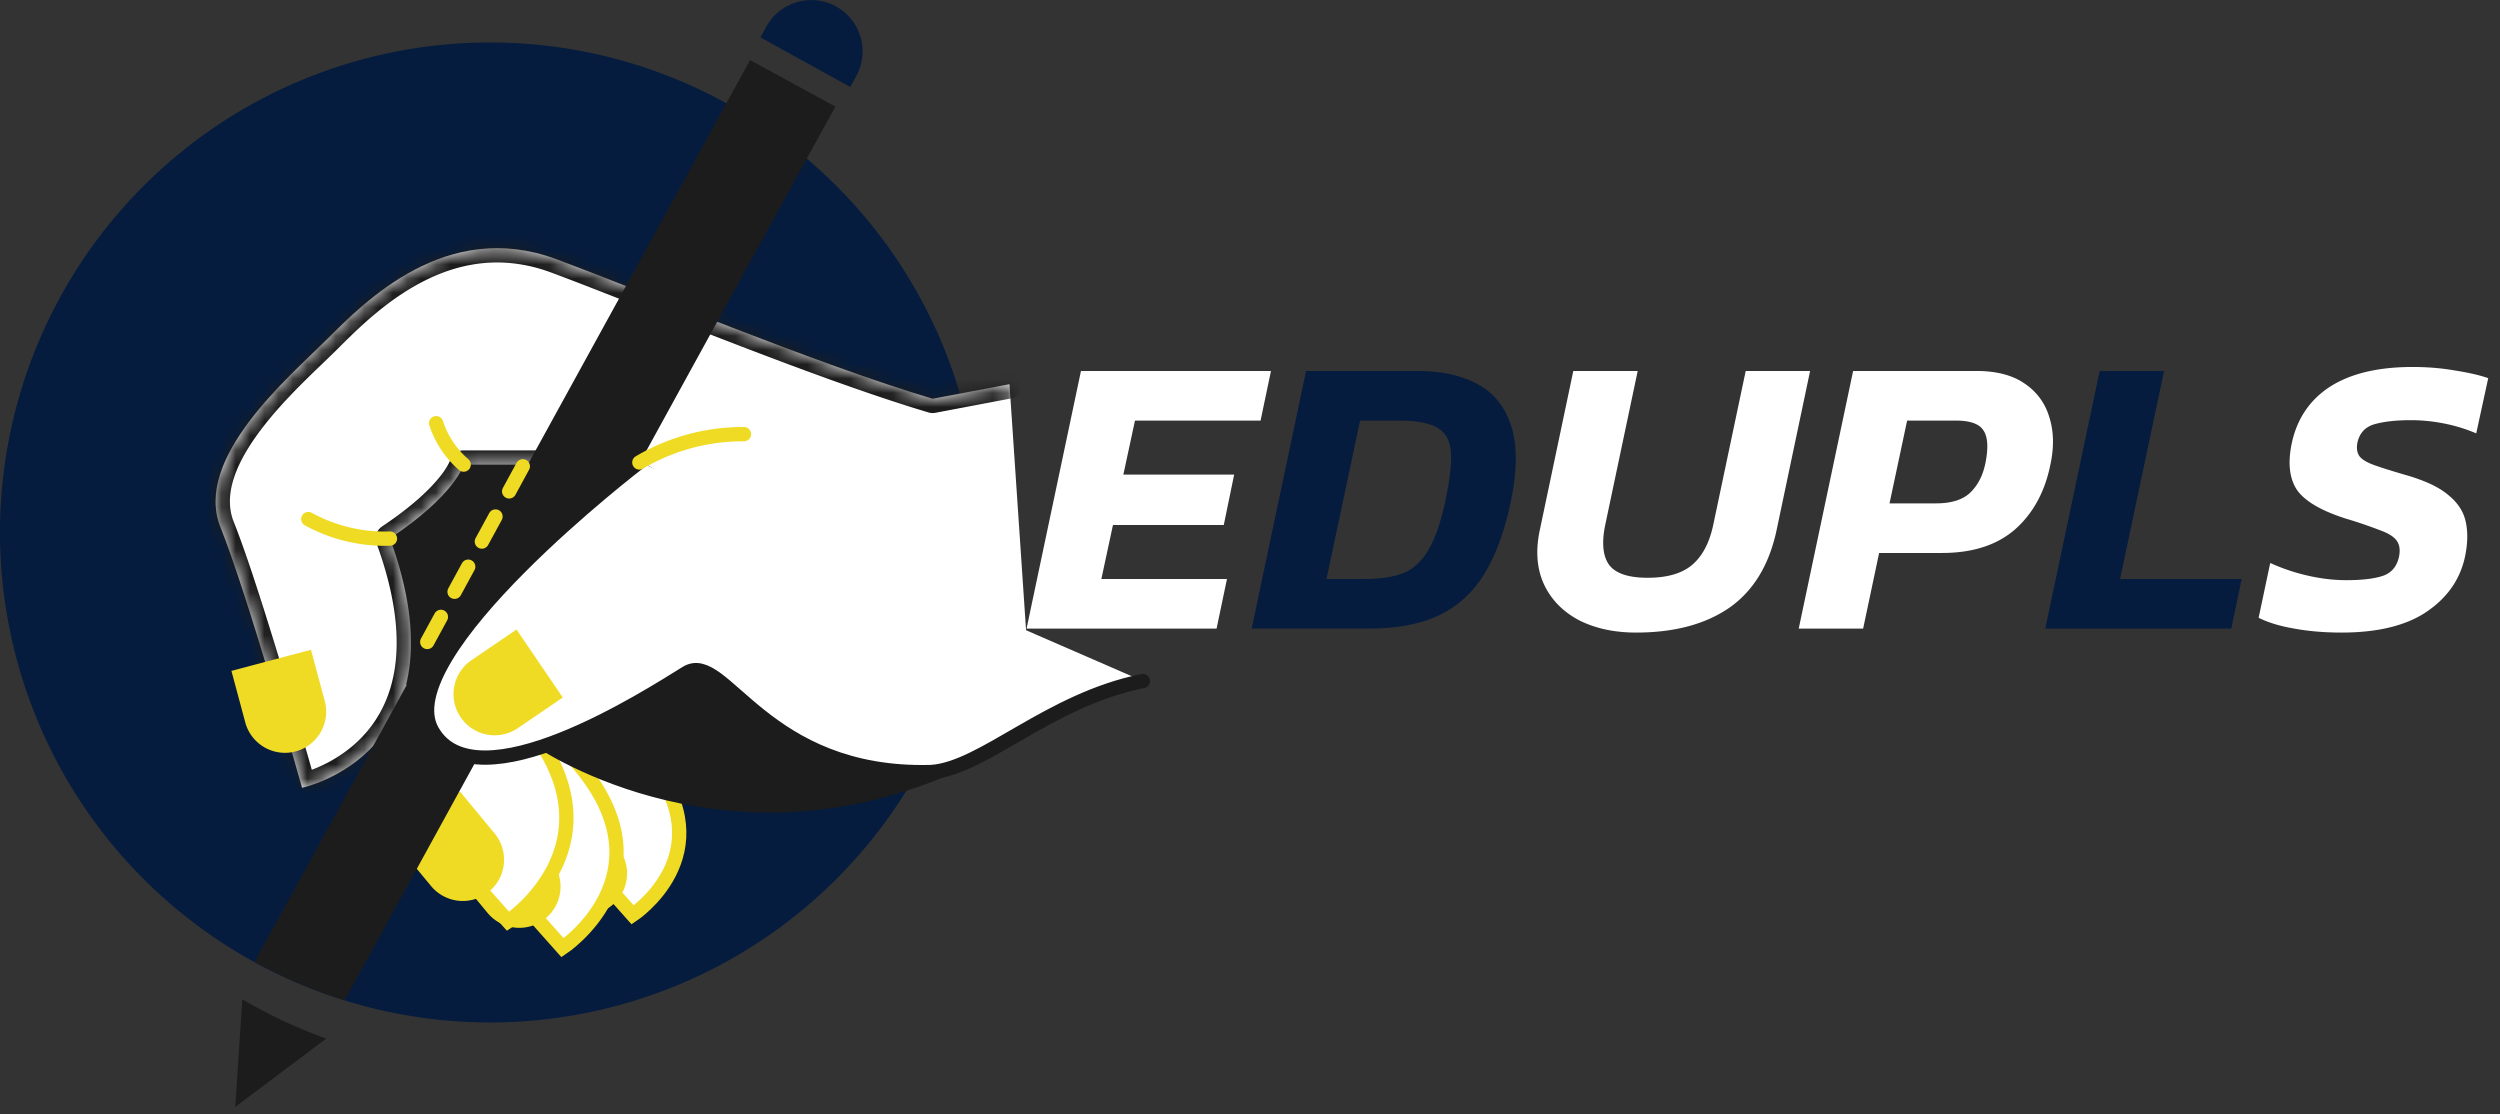 <svg width="175" height="78" fill="none" xmlns="http://www.w3.org/2000/svg"><rect width="100%" height="100%" fill="#333333" stroke="none"/><path d="M71.86 44l3.808-18.032h13.3l-.728 3.472h-8.792l-.812 3.78h7.756l-.728 3.528h-7.756l-.812 3.78h8.792L85.16 44h-13.3zm42.667.28c-1.531 0-2.865-.29-4.004-.868-1.12-.597-1.932-1.428-2.436-2.492-.504-1.083-.607-2.343-.308-3.78l2.352-11.172h4.508l-2.268 10.752c-.261 1.25-.177 2.184.252 2.8.448.616 1.353.924 2.716.924 1.381 0 2.427-.308 3.136-.924.709-.616 1.195-1.55 1.456-2.8l2.268-10.752h4.508l-2.352 11.172c-.523 2.427-1.624 4.228-3.304 5.404-1.68 1.157-3.855 1.736-6.524 1.736zm11.384-.28l3.808-18.032h8.624c1.4 0 2.52.29 3.36.868a4.233 4.233 0 011.736 2.324c.317.97.355 2.053.112 3.248-.373 1.941-1.195 3.481-2.464 4.62-1.269 1.12-2.987 1.68-5.152 1.68h-4.396L130.419 44h-4.508zm6.356-8.764h3.248c1.101 0 1.913-.261 2.436-.784.523-.523.868-1.213 1.036-2.072.205-1.045.159-1.792-.14-2.24-.28-.467-.933-.7-1.96-.7h-3.388l-1.232 5.796zM163.9 44.28c-1.194 0-2.296-.093-3.304-.28-.989-.168-1.82-.42-2.492-.756l.812-3.836a13.62 13.62 0 002.548.868c.952.224 1.876.336 2.772.336 1.12 0 1.979-.103 2.576-.308.598-.205.971-.653 1.12-1.344.094-.467.038-.84-.168-1.12-.205-.28-.597-.523-1.176-.728a31.083 31.083 0 00-2.296-.784c-1.736-.541-2.893-1.204-3.472-1.988-.56-.803-.69-1.913-.392-3.332.374-1.717 1.27-3.033 2.688-3.948 1.438-.915 3.36-1.372 5.768-1.372 1.046 0 2.044.084 2.996.252.952.15 1.718.327 2.296.532l-.84 3.864a11.212 11.212 0 00-2.296-.7c-.765-.15-1.53-.224-2.296-.224-1.008 0-1.848.093-2.52.28-.653.187-1.054.616-1.204 1.288-.074.392-.028.71.14.952.168.224.504.43 1.008.616.523.187 1.232.41 2.128.672 1.4.392 2.427.868 3.08 1.428.672.541 1.083 1.176 1.232 1.904.15.71.131 1.512-.056 2.408-.336 1.587-1.232 2.875-2.688 3.864-1.437.97-3.425 1.456-5.964 1.456z" fill="#fff"/><path d="M87.617 44l3.808-18.032h7.812c1.661 0 3.061.308 4.2.924 1.138.616 1.922 1.596 2.352 2.94.429 1.344.42 3.099-.028 5.264-.43 2.053-1.046 3.743-1.848 5.068-.803 1.307-1.867 2.277-3.192 2.912-1.307.616-2.95.924-4.928.924h-8.176zm5.236-3.472h2.688c1.1 0 2.006-.14 2.716-.42.709-.299 1.288-.84 1.736-1.624.466-.784.858-1.913 1.176-3.388.317-1.493.448-2.641.392-3.444-.056-.821-.374-1.39-.952-1.708-.56-.336-1.466-.504-2.716-.504h-2.688l-2.352 11.088zM143.17 44l3.808-18.032h4.508l-3.08 14.56h8.512L156.191 44h-13.02zM22.902 23.734c2.635-2.635 8.346-8.454 16.033-5.597 5.864 2.175 18.227 7.356 26.35 9.773l1.907-.362a34.3 34.3 0 10-2.972 26.494c-10.926-.169-13.591-8.52-16.152-6.934-.891.554-2.848 1.807-5.17 3.016l2.634 3.15c5.206 6.503-1.213 10.753-1.213 10.753l-1.63-1.833a9.694 9.694 0 01-3.289 4.131l-2.595-2.922c-.39.385-.81.738-1.258 1.055l-7.925-8.916 1.981-7.687.6.238c1.778-5.285 11.035-12.952 13.789-15.141l-.882-.466H32.461s-.55 2.086-5.16 5.161c5.482 15.077-6.157 17.51-6.157 17.51s-3.71-13.265-5.706-18.228c-1.947-4.859 4.83-10.56 7.464-13.195z" fill="#051c3e"/><path d="M39.792 51.595l-.66.267.417.495.243-.762z" fill="#E56031" stroke="#E56031" stroke-miterlimit="10"/><path d="M22.957 43.442c5.602 8.916 10.708 3.79 10.708 3.79l6.256-17.955-10.208-.99-7.43 12.02.674 3.135z" fill="#1C1C1C" stroke="#fff" stroke-miterlimit="10"/><mask id="a" fill="#fff"><path d="M70.664 26.894l-5.38 1.02c-8.122-2.417-20.485-7.597-26.349-9.772-7.687-2.858-13.398 2.972-16.033 5.597-2.635 2.625-9.41 8.336-7.464 13.175 1.981 4.953 5.706 18.227 5.706 18.227s11.64-2.412 6.152-17.454c4.61-3.076 5.16-5.161 5.16-5.161h10.65L72.08 47.91"/></mask><path d="M70.664 26.894l-5.38 1.02c-8.122-2.417-20.485-7.597-26.349-9.772-7.687-2.858-13.398 2.972-16.033 5.597-2.635 2.625-9.41 8.336-7.464 13.175 1.981 4.953 5.706 18.227 5.706 18.227s11.64-2.412 6.152-17.454c4.61-3.076 5.16-5.161 5.16-5.161h10.65L72.08 47.91" fill="#fff"/><path d="M70.85 27.877a1 1 0 00-.372-1.965l.372 1.965zm-5.565.038l-.285.958a.988.988 0 00.471.024l-.186-.982zm-26.35-9.773l-.348.938.348-.938zM15.438 36.914l.929-.371-.001-.002-.928.373zm5.706 18.227l-.963.27a1 1 0 001.166.71l-.203-.98zm6.152-17.454l-.555-.832a1 1 0 00-.385 1.175l.94-.343zm5.16-5.161v-1a1 1 0 00-.966.745l.967.255zm10.65 0l.468-.884a1 1 0 00-.468-.116v1zm28.506 16.267a1 1 0 10.937-1.767l-.938 1.767zm-1.134-22.881l-5.38 1.02.373 1.965 5.38-1.02-.373-1.965zm-4.908 1.044c-8.084-2.406-20.344-7.548-26.287-9.751l-.696 1.875c5.786 2.145 18.251 7.365 26.413 9.793l.57-1.917zm-26.286-9.751c-4.172-1.55-7.82-.732-10.725.794-2.87 1.509-5.057 3.73-6.363 5.032l1.412 1.417c1.33-1.325 3.316-3.33 5.881-4.678 2.532-1.33 5.582-1.997 9.098-.69l.696-1.875zm-17.087 5.826c-1.26 1.254-3.707 3.427-5.543 5.863-1.802 2.39-3.333 5.436-2.144 8.393l1.856-.746c-.757-1.882.126-4.11 1.885-6.443 1.723-2.285 3.98-4.28 5.357-5.65l-1.412-1.417zM14.51 37.286c.97 2.427 2.385 6.94 3.566 10.886a498.216 498.216 0 012.063 7.09l.032.112.008.028.002.007v.002l.963-.27.963-.27-.001-.003-.002-.007-.008-.029-.032-.113a294.957 294.957 0 00-.572-2.006c-.38-1.324-.91-3.142-1.5-5.115-1.176-3.93-2.615-8.53-3.625-11.055l-1.857.742zm6.634 17.855c.203.98.204.98.204.979h.002l.004-.001.012-.003.035-.008a8.28 8.28 0 00.528-.145c.343-.106.817-.274 1.365-.525 1.091-.5 2.5-1.345 3.729-2.716 2.524-2.819 4.052-7.594 1.212-15.378l-1.879.685c2.648 7.258 1.1 11.21-.823 13.359-.996 1.111-2.154 1.81-3.073 2.232a9.39 9.39 0 01-1.123.433 6.22 6.22 0 01-.384.106l-.014.003h-.001.001c.001 0 .002 0 .205.979zm6.707-16.622c2.376-1.585 3.75-2.944 4.54-3.947.395-.502.644-.914.8-1.22a3.933 3.933 0 00.21-.496l.014-.044.005-.017.002-.008v-.003l.001-.002-.966-.256c-.967-.255-.967-.256-.967-.257v-.001l.001-.003.002-.006.002-.008a.1.1 0 01.002-.007l-.007.02c-.012.03-.037.092-.083.183a5.47 5.47 0 01-.587.887c-.637.808-1.844 2.03-4.08 3.52l1.11 1.665zm4.606-4.993h10.648v-2H32.457v2zm10.18-.117l28.975 15.384.937-1.767-28.975-15.384-.938 1.767z" fill="#1C1C1C" mask="url(#a)"/><path d="M38.043 57.019l6.246 7.023s6.438-4.25 1.213-10.753l-4.527-5.404-2.932 9.134z" fill="#fff" stroke="#EFDB24" stroke-miterlimit="10"/><path d="M36.41 60.11l2.426 2.936a2.887 2.887 0 004.458-3.665l-2.427-2.942-4.458 3.67z" fill="#EFDB24"/><path d="M32.124 58.177l7.256 8.163s7.46-4.953 1.412-12.497l-5.265-6.28-3.403 10.614z" fill="#fff" stroke="#EFDB24" stroke-miterlimit="10"/><path d="M31.698 60.961l2.427 2.937a2.887 2.887 0 005.1-1.552 2.884 2.884 0 00-.642-2.113l-2.427-2.937-4.458 3.665z" fill="#EFDB24"/><path d="M27.642 55.577l7.924 8.916s8.089-5.374 1.486-13.636a989.296 989.296 0 00-7.469-2.972l-1.941 7.692z" fill="#fff" stroke="#EFDB24" stroke-miterlimit="10"/><path d="M27.741 59.079l2.427 2.937a2.887 2.887 0 004.458-3.67l-2.427-2.937-4.458 3.67z" fill="#EFDB24"/><path d="M37.617 51.734s12.298 8.677 27.994 2.308c15.696-6.37-13.833-14.364-13.833-14.364l-11.09 5.82-3.07 6.236z" fill="#1C1C1C" stroke="#1C1C1C" stroke-miterlimit="10"/><path d="M48.033 12.348L17.82 67.326a33.615 33.615 0 006.305 2.69l27.9-50.809" fill="#1C1C1C"/><path d="M52.025 19.207l6.45-11.743-5.97-3.26-4.472 8.143M16.963 69.95l-.495 7.534 6.37-4.784a33.996 33.996 0 01-5.875-2.75z" fill="#1C1C1C"/><path d="M80 47.672c-6.593 1.318-11.204 6.147-14.825 6.37-11.748.327-14.492-8.564-17.127-6.934-2.635 1.63-14.715 9.44-17.791 4.061-3.076-5.379 14.497-18.821 14.497-18.821" fill="#fff"/><path d="M80 47.672c-6.593 1.318-11.204 6.147-14.825 6.37-11.748.327-14.492-8.564-17.127-6.934-2.635 1.63-14.715 9.44-17.791 4.061-3.076-5.379 14.497-18.821 14.497-18.821" stroke="#1C1C1C" stroke-linecap="round" stroke-linejoin="round"/><path d="M36.156 44.066l-3.15 2.145a2.879 2.879 0 103.24 4.76l3.15-2.145-3.24-4.76zM16.2 46.964l.99 3.685a2.883 2.883 0 005.568-1.486l-.99-3.68-5.568 1.48z" fill="#EFDB24"/><path d="M21.58 36.335a11.155 11.155 0 005.716 1.367m3.234-8.079a6.513 6.513 0 001.926 2.898" stroke="#EFDB24" stroke-linecap="round" stroke-linejoin="round"/><path d="M59.515 6.087l.337-.614A3.592 3.592 0 0054.455.866c-.369.316-.67.704-.884 1.14l-.337.614 6.28 3.467z" fill="#051c3e"/><path d="M44.755 32.373a14.25 14.25 0 017.32-1.982" stroke="#EFDB24" stroke-miterlimit="10" stroke-linecap="round"/><path d="M36.597 32.64L29.48 45.725" stroke="#EFDB24" stroke-miterlimit="10" stroke-linecap="round" stroke-dasharray="2 2"/></svg>